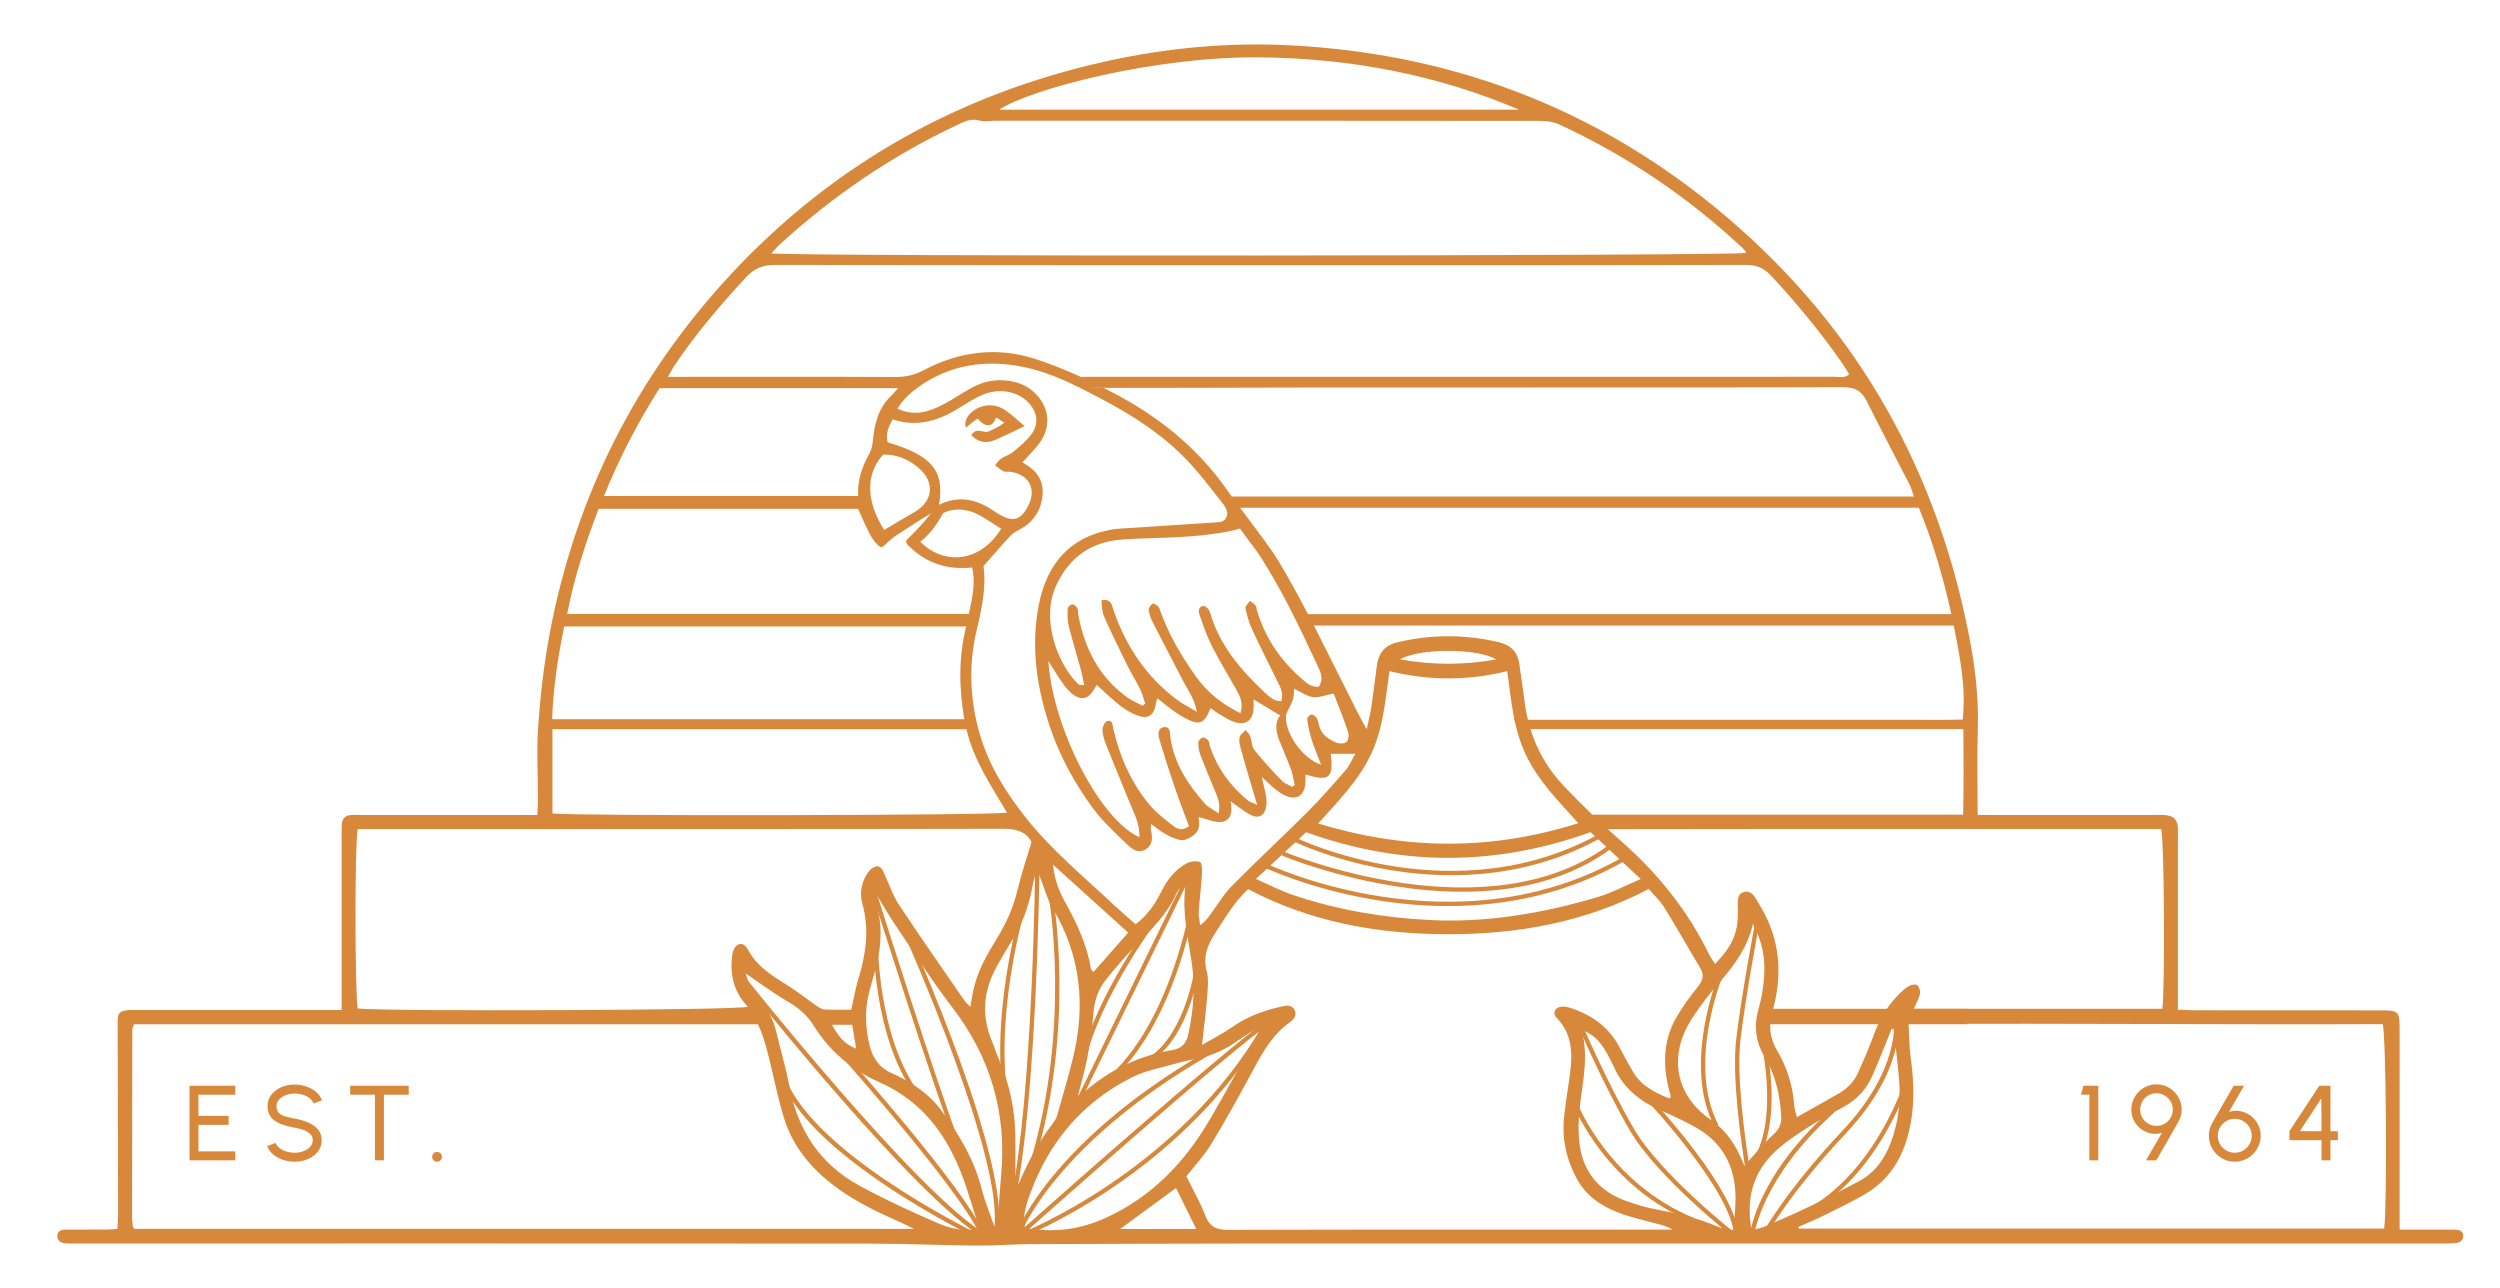 <?xml version="1.0" encoding="UTF-8" standalone="no"?>
<!-- Created with Inkscape (http://www.inkscape.org/) -->

<svg
   version="1.1"
   id="svg318"
   width="385.944"
   height="198.865"
   viewBox="0 0 385.944 198.865">
  <defs
     id="defs322">
    <clipPath
       clipPathUnits="userSpaceOnUse"
       id="clipPath336">
      <path
         d="M 0,740 H 1100 V 0 H 0 Z"
         id="path334" />
    </clipPath>
  </defs>
  <g
     id="g326"
     transform="matrix(1.333,0,0,-1.333,-535.84,658.239)">
    <g
       id="g330"
       transform="translate(-0.564,-0.881)">
      <g
         id="g332"
         clip-path="url(#clipPath336)">
        <g
           id="g438"
           transform="translate(424.493,360.304)">
          <path
             d="M 0,0 V 8.638 H 5.3 V 7.601 H 1.037 V 5.146 H 4.528 V 4.109 H 1.037 V 1.037 H 5.3 V 0 Z"
             style="fill:#d7883b;fill-opacity:1;fill-rule:nonzero;stroke:none"
             id="path440" />
        </g>
        <g
           id="g442"
           transform="translate(436.659,360.144)">
          <path
             d="M 0,0 C -0.465,0 -0.913,0.073 -1.345,0.219 -1.777,0.365 -2.154,0.574 -2.477,0.845 -2.8,1.116 -3.029,1.439 -3.165,1.813 l 0.969,0.365 C -2.114,1.947 -1.961,1.747 -1.736,1.576 -1.512,1.405 -1.248,1.272 -0.944,1.179 -0.64,1.084 -0.325,1.036 0,1.036 0.37,1.036 0.715,1.097 1.034,1.219 1.352,1.34 1.61,1.51 1.808,1.728 2.005,1.945 2.104,2.2 2.104,2.492 2.104,2.793 2.001,3.038 1.795,3.229 1.59,3.421 1.327,3.573 1.006,3.687 0.685,3.8 0.35,3.887 0,3.948 -0.596,4.047 -1.13,4.188 -1.601,4.371 -2.072,4.554 -2.444,4.81 -2.717,5.139 -2.991,5.468 -3.128,5.902 -3.128,6.44 c 0,0.502 0.145,0.941 0.435,1.315 0.29,0.374 0.673,0.664 1.151,0.87 C -1.065,8.83 -0.551,8.934 0,8.934 0.457,8.934 0.9,8.862 1.33,8.721 1.759,8.579 2.139,8.372 2.468,8.101 2.797,7.829 3.033,7.498 3.177,7.107 L 2.196,6.749 C 2.114,6.983 1.961,7.187 1.737,7.357 1.513,7.527 1.25,7.659 0.947,7.752 0.645,7.845 0.329,7.891 0,7.891 -0.366,7.895 -0.708,7.835 -1.024,7.712 -1.341,7.589 -1.598,7.418 -1.795,7.2 -1.993,6.981 -2.091,6.729 -2.091,6.44 -2.091,6.096 -2,5.831 -1.817,5.648 -1.634,5.465 -1.384,5.328 -1.067,5.238 -0.75,5.147 -0.395,5.067 0,4.997 0.56,4.902 1.078,4.754 1.555,4.55 2.032,4.347 2.416,4.076 2.706,3.738 2.996,3.401 3.141,2.986 3.141,2.492 3.141,1.99 2.996,1.553 2.706,1.179 2.416,0.804 2.032,0.514 1.555,0.309 1.078,0.103 0.56,0 0,0"
             style="fill:#d7883b;fill-opacity:1;fill-rule:nonzero;stroke:none"
             id="path444" />
        </g>
        <g
           id="g446"
           transform="translate(449.88,368.942)">
          <path
             d="m 0,0 v -1.037 h -2.875 v -7.601 h -1.037 v 7.601 H -6.78 V 0 Z"
             style="fill:#d7883b;fill-opacity:1;fill-rule:nonzero;stroke:none"
             id="path448" />
        </g>
        <g
           id="g450"
           transform="translate(453.156,360.144)">
          <path
             d="m 0,0 c -0.157,0 -0.289,0.056 -0.398,0.167 -0.109,0.11 -0.164,0.246 -0.164,0.407 0,0.152 0.055,0.283 0.164,0.395 C -0.289,1.08 -0.157,1.135 0,1.135 0.16,1.135 0.296,1.08 0.407,0.969 0.518,0.857 0.574,0.726 0.574,0.574 0.574,0.413 0.518,0.277 0.407,0.167 0.296,0.056 0.16,0 0,0"
             style="fill:#d7883b;fill-opacity:1;fill-rule:nonzero;stroke:none"
             id="path452" />
        </g>
        <g
           id="g454"
           transform="translate(644.518,360.304)">
          <path
             d="m 0,0 v 7.601 h -0.969 l 0.29,1.037 H 1.037 V 0 Z"
             style="fill:#d7883b;fill-opacity:1;fill-rule:nonzero;stroke:none"
             id="path456" />
        </g>
        <g
           id="g458"
           transform="translate(652.285,364.296)">
          <path
             d="M 0,0 C 0.365,0 0.691,0.087 0.978,0.262 1.264,0.437 1.487,0.668 1.65,0.956 1.812,1.244 1.894,1.553 1.894,1.882 1.894,2.239 1.808,2.561 1.635,2.847 1.462,3.133 1.231,3.359 0.943,3.525 0.655,3.692 0.345,3.775 0.012,3.775 -0.354,3.775 -0.68,3.687 -0.966,3.51 -1.252,3.333 -1.476,3.1 -1.639,2.81 -1.801,2.52 -1.882,2.21 -1.882,1.882 -1.882,1.536 -1.799,1.22 -1.632,0.935 -1.466,0.648 -1.239,0.421 -0.953,0.253 -0.668,0.084 -0.35,0 0,0 m -1.21,-3.992 1.845,3.183 c -0.432,-0.128 -0.857,-0.149 -1.274,-0.064 -0.418,0.084 -0.797,0.253 -1.138,0.506 -0.341,0.253 -0.616,0.572 -0.821,0.959 -0.206,0.387 -0.308,0.816 -0.308,1.29 0,0.402 0.076,0.781 0.228,1.135 0.153,0.353 0.362,0.664 0.629,0.931 0.268,0.268 0.577,0.477 0.929,0.629 0.351,0.152 0.728,0.229 1.132,0.229 0.535,0 1.021,-0.132 1.459,-0.395 C 1.909,4.147 2.261,3.795 2.526,3.353 2.791,2.91 2.924,2.42 2.924,1.882 2.924,1.589 2.888,1.331 2.816,1.107 2.744,0.883 2.636,0.64 2.492,0.376 l -2.505,-4.368 z"
             style="fill:#d7883b;fill-opacity:1;fill-rule:nonzero;stroke:none"
             id="path460" />
        </g>
        <g
           id="g462"
           transform="translate(661.348,361.18)">
          <path
             d="m 0,0 c 0.378,0 0.717,0.093 1.015,0.278 0.297,0.185 0.532,0.428 0.703,0.728 0.171,0.3 0.256,0.621 0.256,0.963 0,0.357 -0.087,0.684 -0.262,0.98 C 1.537,3.245 1.301,3.483 1.002,3.662 0.704,3.841 0.374,3.931 0.013,3.931 -0.366,3.931 -0.703,3.838 -1,3.652 -1.296,3.468 -1.529,3.227 -1.7,2.931 -1.87,2.635 -1.956,2.313 -1.956,1.969 c 0,-0.375 0.091,-0.71 0.271,-1.006 C -1.504,0.667 -1.264,0.433 -0.966,0.26 -0.668,0.087 -0.346,0 0,0 m 0,-1.036 c -0.547,0 -1.047,0.136 -1.499,0.407 -0.453,0.272 -0.814,0.635 -1.086,1.089 -0.271,0.454 -0.407,0.957 -0.407,1.509 0,0.308 0.036,0.577 0.107,0.807 0.072,0.231 0.181,0.48 0.324,0.747 l 2.444,4.239 H 1.086 L -0.66,4.732 C -0.307,4.844 0.045,4.883 0.395,4.85 0.744,4.816 1.076,4.722 1.391,4.565 1.706,4.409 1.984,4.204 2.228,3.949 2.47,3.693 2.661,3.398 2.801,3.063 2.94,2.729 3.011,2.363 3.011,1.969 3.011,1.553 2.932,1.164 2.773,0.803 2.614,0.44 2.398,0.122 2.125,-0.154 1.852,-0.43 1.532,-0.646 1.166,-0.802 0.8,-0.958 0.411,-1.036 0,-1.036"
             style="fill:#d7883b;fill-opacity:1;fill-rule:nonzero;stroke:none"
             id="path464" />
        </g>
        <g
           id="g466"
           transform="translate(668.905,363.685)">
          <path
             d="M 0,0 2.499,-0.012 2.48,3.801 Z m 2.499,-3.381 v 2.332 H -1.216 V 0 L 2.239,5.257 H 3.535 V -0.012 H 4.393 V -1.049 H 3.535 v -2.332 z"
             style="fill:#d7883b;fill-opacity:1;fill-rule:nonzero;stroke:none"
             id="path468" />
        </g>
        <g
           id="g470"
           transform="translate(520.955,351.394)">
          <path
             d="m 0,0 -0.181,0.467 c 0.182,0.07 18.313,7.25 28.087,24.204 l 0.434,-0.25 C 18.475,7.311 0.184,0.071 0,0"
             style="fill:#d7883b;fill-opacity:1;fill-rule:nonzero;stroke:none"
             id="path472" />
        </g>
        <g
           id="g474"
           transform="translate(520.845,351.985)">
          <path
             d="m 0,0 -0.468,0.178 c 0.042,0.109 4.386,11.097 23.549,21.655 l 0.242,-0.437 C 4.339,10.937 0.041,0.108 0,0"
             style="fill:#d7883b;fill-opacity:1;fill-rule:nonzero;stroke:none"
             id="path476" />
        </g>
        <g
           id="g478"
           transform="translate(520.777,351.512)">
          <path
             d="m 0,0 -0.333,0.373 c 0.243,0.216 24.295,21.623 28.957,24.709 l 0.275,-0.417 C 24.267,21.599 0.242,0.216 0,0"
             style="fill:#d7883b;fill-opacity:1;fill-rule:nonzero;stroke:none"
             id="path480" />
        </g>
        <g
           id="g482"
           transform="translate(515.298,351.473)">
          <path
             d="m 0,0 c -0.051,0.024 -5.128,2.498 -10.411,6.074 -7.125,4.822 -11.213,9.246 -12.15,13.149 l 0.487,0.117 C -19.905,10.301 0.017,0.547 0.218,0.449 Z"
             style="fill:#d7883b;fill-opacity:1;fill-rule:nonzero;stroke:none"
             id="path484" />
        </g>
        <g
           id="g486"
           transform="translate(516.06,351.623)">
          <path
             d="m 0,0 c -2.245,5.143 -15.785,20.386 -15.921,20.54 l 0.373,0.332 C -14.989,20.244 -1.819,5.415 0.458,0.199 Z"
             style="fill:#d7883b;fill-opacity:1;fill-rule:nonzero;stroke:none"
             id="path488" />
        </g>
        <g
           id="g490"
           transform="translate(516.456,351.334)">
          <path
             d="m 0,0 c -7.834,4.477 -27.491,29.221 -28.324,30.272 l 0.392,0.311 C -27.729,30.326 -7.502,4.862 0.248,0.434 Z"
             style="fill:#d7883b;fill-opacity:1;fill-rule:nonzero;stroke:none"
             id="path492" />
        </g>
        <g
           id="g494"
           transform="translate(508.443,368.015)">
          <path
             d="m 0,0 c -4.754,6.602 -4.732,17.484 -4.731,17.593 l 0.5,-0.004 C -4.232,17.482 -4.251,6.76 0.405,0.293 Z"
             style="fill:#d7883b;fill-opacity:1;fill-rule:nonzero;stroke:none"
             id="path496" />
        </g>
        <g
           id="g498"
           transform="translate(518.116,351.991)">
          <path
             d="M 0,0 -0.491,0.096 C 1.03,7.927 -10.763,34.303 -10.882,34.568 l 0.456,0.205 C -9.937,33.684 1.551,7.986 0,0"
             style="fill:#d7883b;fill-opacity:1;fill-rule:nonzero;stroke:none"
             id="path500" />
        </g>
        <g
           id="g502"
           transform="translate(513.285,361.936)">
          <path
             d="m 0,0 c -2.694,6.957 -9.542,28.701 -9.611,28.919 l 0.477,0.151 c 0.069,-0.219 6.912,-21.948 9.6,-28.89 z"
             style="fill:#d7883b;fill-opacity:1;fill-rule:nonzero;stroke:none"
             id="path504" />
        </g>
        <g
           id="g506"
           transform="translate(519.051,365.889)">
          <path
             d="M 0,0 C -2.226,10.497 1.789,23.934 1.83,24.068 L 2.308,23.923 C 2.268,23.79 -1.709,10.474 0.489,0.104 Z"
             style="fill:#d7883b;fill-opacity:1;fill-rule:nonzero;stroke:none"
             id="path508" />
        </g>
        <g
           id="g510"
           transform="translate(520.116,355.69)">
          <path
             d="M 0,0 -0.489,0.102 C 2.037,12.27 2.316,38.543 2.318,38.808 l 0.5,-0.005 C 2.816,38.539 2.537,12.216 0,0"
             style="fill:#d7883b;fill-opacity:1;fill-rule:nonzero;stroke:none"
             id="path512" />
        </g>
        <g
           id="g514"
           transform="translate(522.345,359.978)">
          <path
             d="m 0,0 -0.479,0.145 c 4.791,15.754 2.156,30.614 2.128,30.763 l 0.493,0.09 C 2.169,30.848 4.827,15.875 0,0"
             style="fill:#d7883b;fill-opacity:1;fill-rule:nonzero;stroke:none"
             id="path516" />
        </g>
        <g
           id="g518"
           transform="translate(528.206,371.746)">
          <path
             d="m 0,0 -0.487,0.113 c 1.772,7.592 8.34,16.412 8.405,16.5 l 0.401,-0.3 C 8.253,16.226 1.748,7.488 0,0"
             style="fill:#d7883b;fill-opacity:1;fill-rule:nonzero;stroke:none"
             id="path520" />
        </g>
        <g
           id="g522"
           transform="translate(527.452,366.651)">
          <path
             d="M 0,0 -0.449,0.219 12.31,26.361 12.759,26.142 Z"
             style="fill:#d7883b;fill-opacity:1;fill-rule:nonzero;stroke:none"
             id="path524" />
        </g>
        <g
           id="g526"
           transform="translate(529.862,368.462)">
          <path
             d="m 0,0 -0.29,0.407 c 8.427,6.001 10.869,21.124 10.892,21.277 l 0.494,-0.078 C 11.072,21.453 8.6,6.124 0,0"
             style="fill:#d7883b;fill-opacity:1;fill-rule:nonzero;stroke:none"
             id="path528" />
        </g>
        <g
           id="g530"
           transform="translate(535.179,371.447)">
          <path
             d="m 0,0 -0.21,0.454 c 4.46,2.067 5.788,9.823 5.801,9.901 L 6.085,10.274 C 6.03,9.944 4.701,2.179 0,0"
             style="fill:#d7883b;fill-opacity:1;fill-rule:nonzero;stroke:none"
             id="path532" />
        </g>
        <g
           id="g534"
           transform="translate(598.553,353.153)">
          <path
             d="m 0,0 c -9.983,4.104 -13.694,13.344 -13.73,13.437 l 0.464,0.181 C -13.229,13.527 -9.59,4.483 0.189,0.463 Z"
             style="fill:#d7883b;fill-opacity:1;fill-rule:nonzero;stroke:none"
             id="path536" />
        </g>
        <g
           id="g538"
           transform="translate(603.397,351.485)">
          <path
             d="m 0,0 c -0.215,5.216 -10.128,15.77 -10.228,15.875 l 0.364,0.344 C -9.45,15.78 0.276,5.423 0.5,0.021 Z"
             style="fill:#d7883b;fill-opacity:1;fill-rule:nonzero;stroke:none"
             id="path540" />
        </g>
        <g
           id="g542"
           transform="translate(603.752,351.053)">
          <path
             d="m 0,0 c -0.333,0.175 -9.257,7.272 -12.395,12.619 -3.083,5.256 -6.204,12.542 -6.235,12.615 l 0.459,0.196 c 0.031,-0.073 3.142,-7.33 6.208,-12.557 C -8.882,7.621 -0.169,0.684 0.237,0.439 Z"
             style="fill:#d7883b;fill-opacity:1;fill-rule:nonzero;stroke:none"
             id="path544" />
        </g>
        <g
           id="g546"
           transform="translate(601.131,364.156)">
          <path
             d="M 0,0 C -3.845,7.243 0.446,17.665 0.49,17.77 L 0.951,17.576 C 0.908,17.474 -3.292,7.267 0.441,0.234 Z"
             style="fill:#d7883b;fill-opacity:1;fill-rule:nonzero;stroke:none"
             id="path548" />
        </g>
        <g
           id="g550"
           transform="translate(605.659,359.565)">
          <path
             d="m 0,0 -0.406,0.291 c 3.568,4.978 1.158,14.592 1.134,14.688 l 0.484,0.125 C 1.315,14.7 3.703,5.165 0,0"
             style="fill:#d7883b;fill-opacity:1;fill-rule:nonzero;stroke:none"
             id="path552" />
        </g>
        <g
           id="g554"
           transform="translate(604.749,358.764)">
          <path
             d="m 0,0 c -0.003,0.068 -0.061,0.458 -0.129,0.909 -0.418,2.788 -1.528,10.197 -1,14.686 0.621,5.28 2.247,13.812 2.264,13.898 l 0.49,-0.094 C 1.609,29.313 -0.013,20.799 -0.633,15.536 -1.153,11.114 -0.01,3.488 0.366,0.982 0.459,0.366 0.496,0.112 0.5,0.02 Z"
             style="fill:#d7883b;fill-opacity:1;fill-rule:nonzero;stroke:none"
             id="path556" />
        </g>
        <g
           id="g558"
           transform="translate(605.704,351.669)">
          <path
             d="m 0,0 -0.496,0.059 c 0.032,0.276 0.892,6.868 9.422,14.473 L 9.258,14.159 C 0.885,6.692 0.008,0.066 0,0"
             style="fill:#d7883b;fill-opacity:1;fill-rule:nonzero;stroke:none"
             id="path560" />
        </g>
        <g
           id="g562"
           transform="translate(609.753,353.15)">
          <path
             d="M 0,0 -0.172,0.469 C 9.175,3.892 13.1,15.602 13.139,15.719 l 0.474,-0.155 C 13.574,15.444 9.577,3.507 0,0"
             style="fill:#d7883b;fill-opacity:1;fill-rule:nonzero;stroke:none"
             id="path564" />
        </g>
        <g
           id="g566"
           transform="translate(607.201,351.748)">
          <path
             d="m 0,0 -0.441,0.234 c 0.024,0.047 2.538,4.706 9.223,11.82 6.568,6.987 5.906,12.494 5.898,12.549 l 0.496,0.068 C 15.208,24.438 15.893,18.889 9.147,11.712 2.513,4.652 0.024,0.045 0,0"
             style="fill:#d7883b;fill-opacity:1;fill-rule:nonzero;stroke:none"
             id="path568" />
        </g>
        <g
           id="g570"
           transform="translate(570.65,393.325)">
          <path
             d="m 0,0 c -10.282,0 -18.239,3.886 -18.361,3.947 l 0.222,0.448 C -17.952,4.302 0.675,-4.784 17.687,5.116 L 17.938,4.683 C 11.864,1.149 5.588,0 0,0"
             style="fill:#d7883b;fill-opacity:1;fill-rule:nonzero;stroke:none"
             id="path572" />
        </g>
        <g
           id="g574"
           transform="translate(571.893,391.41)">
          <path
             d="m 0,0 c -10.877,0 -20.746,4.132 -20.9,4.197 l 0.197,0.46 C -20.468,4.555 3.111,-5.308 17.342,5.69 L 17.648,5.295 C 12.464,1.289 6.074,0 0,0"
             style="fill:#d7883b;fill-opacity:1;fill-rule:nonzero;stroke:none"
             id="path576" />
        </g>
        <g
           id="g578"
           transform="translate(570.251,389.753)">
          <path
             d="m 0,0 c -11.928,0 -21.254,4.447 -21.397,4.518 l 0.218,0.449 C -20.958,4.859 1.029,-5.615 20.603,5.883 l 0.253,-0.43 C 13.845,1.334 6.532,0 0,0"
             style="fill:#d7883b;fill-opacity:1;fill-rule:nonzero;stroke:none"
             id="path580" />
        </g>
        <g
           id="g610"
           transform="translate(678.66,352.4)">
          <path
             d="m 0,0 h -67.78 c -0.02,0.06 -0.05,0.12 -0.07,0.19 0.98,0.43 1.98,0.84 2.95,1.32 1.53,0.75 3.06,1.5 4.55,2.34 3.53,1.98 5.07,5.21 5.63,9.07 0.33,2.32 0.2,4.61 -0.12,6.92 -0.17,1.19 -0.16,2.4 -0.24,3.85 18.46,0.1 36.71,-0.09 54.91,-0.01 C 0.24,22.38 0.36,2.37 0,0 m -71.65,0.27 c -0.48,-0.2 -1,-0.3 -1.61,-0.48 -0.68,3.7 0.17,6.76 2.79,9.19 1.16,1.08 2.52,1.96 3.86,2.82 1.29,0.84 2.66,1.56 4.02,2.3 1.51,0.82 2.62,2.02 3.31,3.58 0.58,1.31 1.11,2.64 1.65,3.97 0.2,0.49 0.4,0.99 0.59,1.49 0.08,-0.02 0.15,-0.03 0.22,-0.05 0.23,-2.02 0.51,-4.04 0.66,-6.07 0.17,-2.38 -0.11,-4.74 -0.95,-6.99 -0.71,-1.91 -1.84,-3.54 -3.68,-4.53 -1.89,-1.01 -3.8,-2 -5.73,-2.93 -1.69,-0.82 -3.41,-1.56 -5.13,-2.3 m -2.45,7.01 c -0.19,0.44 -0.37,0.88 -0.57,1.31 -0.78,1.62 -1.84,2.99 -3.34,4.03 -3.89,2.68 -4.86,7 -2.5,11.13 0.54,0.95 1.2,1.84 1.86,2.72 0.59,0.8 1.24,1.55 1.89,2.3 1.59,1.85 3.01,3.79 3.66,6.51 1.12,-2.11 1.45,-4.08 1.29,-6.13 -0.1,-1.2 -0.27,-2.43 -0.61,-3.58 -0.6,-2.03 -0.41,-3.88 0.68,-5.71 1.25,-2.07 1.77,-4.37 1.91,-6.78 0.05,-0.89 -0.16,-1.51 -0.87,-2.15 -1.2,-1.09 -2.22,-2.37 -3.4,-3.65 m -1.26,-7.47 c -0.67,0.15 -1.28,0.19 -1.81,0.41 -2.29,0.99 -4.69,1.55 -7.13,2 -1.19,0.21 -2.36,0.58 -3.49,0.98 -3.08,1.09 -4.96,3.3 -5.38,6.52 -0.22,1.66 -0.12,3.41 0.1,5.08 0.35,2.68 0.9,5.33 0.13,8.2 1.37,-0.47 2.12,-1.35 2.73,-2.37 0.4,-0.66 0.75,-1.35 1.07,-2.05 1.08,-2.33 2.92,-3.81 5.21,-4.83 1.51,-0.67 3.03,-1.34 4.45,-2.18 3.26,-1.94 4.5,-4.97 4.35,-8.66 -0.04,-0.98 -0.14,-1.96 -0.23,-3.1 m -8.6,0.07 c -16.64,0 -33.27,0.02 -49.9,-0.03 -1.32,0 -2.13,0.3 -2.64,1.61 -0.62,1.58 -1.47,3.07 -2.22,4.59 1.01,1.28 2.04,2.38 2.81,3.63 1.53,2.49 2.95,5.06 4.35,7.62 1.32,2.43 2.5,4.94 4.85,6.62 0.44,0.32 0.84,0.8 0.51,1.42 -0.34,0.61 -0.94,0.51 -1.48,0.38 -2.06,-0.46 -4.01,-1.17 -5.76,-2.4 -1.02,-0.72 -2.15,-1.28 -3.47,-2.06 0.24,2.24 0.47,3.98 0.61,5.73 0.07,0.93 0.17,1.93 -0.06,2.81 -0.5,1.8 0.18,3.21 1.11,4.62 1.12,1.7 2.14,3.48 3.69,4.89 7.28,-3.85 15.13,-5.21 23.18,-5.22 8,0 15.81,1.36 23.21,5.24 0.56,-0.66 1.3,-1.34 1.81,-2.16 1.43,-2.29 2.74,-4.65 4.14,-6.97 0.51,-0.85 0.32,-1.47 -0.28,-2.22 -0.93,-1.16 -1.82,-2.37 -2.55,-3.66 -1.35,-2.42 -1.48,-5.05 -0.9,-7.72 0.09,-0.43 0.23,-0.85 0.34,-1.27 0.01,-0.04 -0.06,-0.09 -0.17,-0.27 -1.65,0.7 -3.27,1.45 -4.23,3.13 -0.5,0.86 -0.99,1.72 -1.44,2.61 -1.17,2.36 -3.1,3.82 -5.54,4.67 -0.36,0.13 -0.74,0.24 -1.12,0.24 -0.86,0.01 -1.3,-0.7 -0.72,-1.3 2.12,-2.22 1.79,-4.83 1.4,-7.48 -0.2,-1.37 -0.41,-2.73 -0.55,-4.1 -0.25,-2.49 0.28,-4.83 1.46,-7.03 1.08,-2.02 2.87,-3.21 4.91,-3.98 1.44,-0.55 2.96,-0.87 4.45,-1.28 0.57,-0.15 1.15,-0.27 1.72,-0.66 z m -62.43,0.07 c 2.18,1.6 4.29,3.15 6.47,4.75 0.74,-1.51 1.51,-3.06 2.34,-4.75 z m -11.03,0.12 c -0.29,1.47 0.17,2.74 0.61,3.97 2.19,6.01 6.07,10.6 11.8,13.48 1.54,0.78 3.33,1.09 5.02,1.58 0.9,0.26 1.82,0.43 2.73,0.63 1.64,0.36 3.13,1.04 4.49,2.03 0.74,0.54 1.54,0.99 2.31,1.48 l 0.25,-0.25 c -0.16,-0.3 -0.33,-0.6 -0.49,-0.9 -1.78,-3.18 -3.49,-6.39 -5.34,-9.52 -2.85,-4.86 -6.62,-8.81 -11.8,-11.23 -3.21,-1.5 -6.15,-1.84 -9.58,-1.27 m -0.85,4.96 c -0.08,0.02 -0.16,0.04 -0.25,0.06 0,1.77 0.01,3.53 0,5.29 -0.01,3.19 -0.62,6.25 -1.89,9.18 -0.31,0.71 -0.53,1.45 -0.83,2.16 -1.33,3.16 -0.93,6.16 0.79,9.04 0.45,0.76 0.87,1.54 1.35,2.28 1.29,2.03 2.14,4.23 2.56,6.6 0.1,0.58 0.29,1.15 0.52,2.05 0.24,-0.67 0.35,-1.02 0.49,-1.36 0.42,-1.08 0.72,-2.23 1.31,-3.21 3.29,-5.47 3.86,-11.3 2.36,-17.4 -0.55,-2.25 -1.22,-4.47 -1.85,-6.7 -0.07,-0.25 -0.23,-0.5 -0.39,-0.72 -1.6,-2.07 -2.84,-4.34 -3.87,-6.73 -0.08,-0.19 -0.2,-0.36 -0.3,-0.54 m -1.9,1.15 c -0.18,-1.96 -0.28,-3.93 -0.43,-5.89 -0.11,-0.03 -0.22,-0.05 -0.34,-0.08 -0.5,1.44 -1.09,2.86 -1.47,4.34 -0.9,3.49 -2.7,6.52 -4.84,9.33 -1.42,1.86 -3.43,3.15 -5.55,4.1 -1.55,0.69 -2.27,1.82 -2.63,3.33 -0.48,2.01 -0.54,4.03 -0.03,6.06 0.19,0.74 0.4,1.48 0.62,2.22 0.72,2.48 0.98,4.97 0.35,7.51 -0.12,0.48 -0.16,0.97 -0.07,1.52 0.7,-1.14 1.35,-2.31 2.1,-3.41 2.16,-3.2 4.24,-6.46 6.58,-9.52 4.45,-5.79 6.38,-12.25 5.71,-19.51 m -7.36,-5.54 c -3.08,1.33 -6.14,2.74 -9.09,4.35 -4.6,2.52 -7.17,6.53 -8.11,11.67 -0.38,2.06 -1.01,4.07 -1.48,6.11 -0.34,1.49 -1.08,2.76 -2.03,3.93 -0.62,0.75 -1.21,1.52 -1.5,2.84 0.73,-0.51 1.2,-0.85 1.68,-1.17 1.01,-0.68 2,-1.39 3.04,-1.99 1.27,-0.73 2.36,-1.62 3.14,-2.87 1.86,-3.01 4.47,-5.17 7.67,-6.59 5.49,-2.44 8.34,-6.98 10.1,-12.42 0.48,-1.46 0.92,-2.93 1.41,-4.5 -1.79,-0.38 -3.39,0.01 -4.83,0.64 m -92.98,-0.67 c -0.04,0.03 -0.08,0.06 -0.12,0.09 -0.03,0.04 -0.08,0.09 -0.09,0.14 -0.04,0.38 -0.1,0.77 -0.1,1.15 0,7.23 0.01,14.47 0.03,21.7 0,0.16 0.09,0.31 0.19,0.61 h 72.27 c 0.81,-1.73 1.21,-3.61 1.65,-5.48 0.42,-1.76 0.8,-3.55 1.33,-5.28 1.01,-3.35 3.14,-5.91 5.9,-7.99 2.27,-1.71 4.79,-2.93 7.37,-4.07 0.49,-0.22 0.97,-0.46 1.81,-0.87 z m 83.55,20.86 c -1.24,0.5 -1.92,1.18 -2.8,2.77 h 2.34 c 0.15,-0.9 0.3,-1.8 0.46,-2.77 m -57.73,25.44 h 1.9 c 24.3,0 48.61,-0.02 72.92,0.03 1.57,0.01 2.65,-0.42 3.22,-1.54 -0.58,-1.93 -1.17,-3.64 -1.58,-5.39 -0.49,-2.08 -1.32,-3.97 -2.43,-5.77 -1.1,-1.79 -2.16,-3.61 -2.65,-5.68 -0.17,-0.67 -0.27,-1.36 -0.43,-2.24 -0.35,0.36 -0.55,0.53 -0.7,0.75 -2.53,3.68 -5.1,7.34 -7.56,11.07 -0.7,1.04 -1.1,2.28 -1.63,3.44 -0.23,0.51 -0.45,1.17 -1.11,0.98 -0.43,-0.12 -0.86,-0.62 -1.09,-1.05 -0.54,-1 -0.73,-2.11 -0.42,-3.22 0.85,-2.99 0.42,-5.89 -0.47,-8.79 -0.33,-1.1 -0.52,-2.24 -0.81,-3.51 -1.04,0 -2.08,-0.04 -3.12,0.03 -0.34,0.02 -0.68,0.27 -0.98,0.48 -1,0.69 -1.94,1.45 -2.96,2.1 -1.86,1.19 -3.8,2.26 -4.89,4.33 -0.23,0.45 -0.67,0.88 -1.2,0.57 -0.31,-0.17 -0.56,-0.66 -0.61,-1.04 -0.34,-2.29 0.1,-4.39 1.79,-6.13 -1.2,-0.42 -42.36,-0.56 -45.18,-0.2 -0.33,1.28 -0.37,18.98 -0.01,20.78 m 23.91,23.46 h 46.56 c -0.9,-3.6 -0.83,-7.1 -0.22,-10.74 h -47.73 c 0.12,3.59 0.66,7.15 1.39,10.74 m 3.99,13.63 h 30.05 c 0.44,-0.97 0.84,-1.94 1.32,-2.86 0.31,-0.57 0.569,-0.981 1.058,-1.421 0.521,-0.467 0.561,0.135 1.976,1.159 0,0 0.436,0.272 2.086,1.352 1.65,1.08 2.76,1.64 2.76,1.64 l 0.225,-0.616 c 1.45,0.96 3.205,0.796 4.675,-0.024 0.81,-0.46 1.58,-0.99 2.47,-1.54 -2.38,-3.88 -6.64,-4.36 -9.48,-1.39 -0.46,-0.31 -0.86,-0.55 -0.97,-0.57 -0.06,-0.01 -0.13,-0.03 -0.22,-0.05 1.94,-1.93 4.31,-2.78 7.31,-2.48 0.44,-1.85 -0.02,-3.57 -0.38,-5.38 h -46.52 c 0.8,4.22 2.11,8.17 3.64,12.18 m 7.06,13.97 h 27.62 c -0.38,-0.43 -0.57,-0.67 -0.79,-0.88 -1.46,-1.38 -1.93,-3.16 -2.11,-5.07 -0.05,-0.53 -0.14,-1.1 -0.39,-1.56 -0.84,-1.52 -1.44,-3.1 -1.33,-4.98 h -29.44 c 1.81,4.48 3.97,8.6 6.44,12.49 m 74.88,-51.43 c 11.05,-3.96 21.92,-3.95 32.94,0.01 1.8,-1.68 3.67,-3.43 5.81,-5.43 -1.88,-0.8 -3.39,-1.62 -4.99,-2.09 -6.33,-1.87 -12.79,-2.99 -19.4,-2.66 -5.4,0.27 -10.72,1.16 -15.87,2.9 -1.35,0.45 -2.62,1.12 -4.31,1.86 2.16,2.01 4.03,3.75 5.82,5.41 m 10.88,20.02 c 2.26,1.32 8.96,1.32 11.14,-0.01 -3.77,-0.66 -7.36,-0.67 -11.14,0.01 m 12.41,-1.36 c 0.46,-3.37 0.71,-6.66 2.17,-9.72 1.44,-3 3.71,-5.3 6.07,-7.89 -10.1,-3.19 -19.96,-3.13 -30.14,-0.04 2.35,2.63 4.66,4.95 6.1,7.97 1.46,3.05 1.67,6.34 2.16,9.68 4.62,-1.13 9.08,-1.12 13.64,0 m -21.82,-1.8 c -0.82,-0.09 -1.36,0.37 -1.9,0.84 -2.53,2.18 -4.34,4.83 -5.28,8.05 -0.05,0.15 -0.02,0.36 -0.12,0.47 -0.19,0.23 -0.44,0.4 -0.67,0.59 -0.19,-0.29 -0.58,-0.63 -0.53,-0.87 0.18,-0.86 0.43,-1.72 0.8,-2.51 0.9,-1.96 1.89,-3.87 2.83,-5.81 0.35,-0.73 0.84,-1.44 0.52,-2.44 -0.83,-0.03 -1.39,0.51 -1.92,1.01 -2.81,2.64 -5.27,5.51 -6.35,9.33 -0.08,0.28 -0.48,0.69 -0.72,0.68 -0.61,-0.02 -0.63,-0.6 -0.48,-1.01 0.44,-1.24 0.86,-2.5 1.46,-3.68 0.87,-1.72 1.9,-3.36 2.83,-5.05 0.39,-0.72 0.82,-1.45 0.45,-2.67 -2.15,1.05 -3.84,2.41 -5.14,4.23 -1.66,2.34 -3.14,4.8 -4.11,7.53 -0.07,0.21 -0.13,0.45 -0.27,0.59 -0.18,0.17 -0.56,0.41 -0.65,0.34 -0.22,-0.17 -0.49,-0.51 -0.46,-0.74 0.06,-0.49 0.25,-0.97 0.47,-1.41 1.18,-2.31 2.38,-4.6 3.57,-6.9 0.52,-1.01 1.25,-1.92 1.55,-3.48 -0.95,0.57 -1.66,0.91 -2.29,1.38 -3.6,2.7 -5.99,6.28 -7.41,10.52 -0.2,0.6 -0.28,1.21 -1.37,1.01 0.09,-0.63 0.06,-1.3 0.31,-1.85 0.84,-1.91 1.77,-3.79 2.69,-5.67 0.47,-0.94 1.03,-1.83 1.49,-2.77 0.26,-0.52 0.4,-1.1 0.59,-1.66 -0.09,-0.09 -0.17,-0.18 -0.26,-0.27 -0.54,0.28 -1.13,0.51 -1.63,0.85 -3.43,2.38 -5.15,5.79 -5.88,9.8 -0.04,0.21 0.03,0.48 -0.08,0.65 -0.12,0.2 -0.38,0.46 -0.57,0.45 -0.2,0 -0.54,-0.29 -0.55,-0.47 -0.03,-0.65 -0.05,-1.33 0.1,-1.96 0.41,-1.66 0.92,-3.3 1.37,-4.95 0.17,-0.62 0.28,-1.25 0.44,-1.97 -0.36,0.03 -0.57,-0.01 -0.65,0.07 -2.32,2.21 -4.51,7.47 -2.54,11.59 1.57,3.28 4.11,4.96 7.65,5.21 2.2,0.15 4.41,0.15 6.61,0.28 1.49,0.08 2.98,0.22 4.45,0.45 0.78,0.12 1.51,0.21 2.52,0.54 0.72,-1.09 1.62,-2.09 2.44,-3.38 2.5,-3.91 4.48,-8.08 6.43,-12.27 0.37,-0.81 0.92,-1.67 0.26,-2.67 m -9.1,-6.94 c 0.32,-1.23 0.69,-2.44 1.04,-3.65 0.27,-0.94 0.56,-1.87 0.92,-3.1 -0.57,0.27 -0.88,0.35 -1.11,0.53 -2.03,1.7 -3.55,3.76 -4.37,6.3 -0.07,0.21 -0.05,0.49 -0.18,0.63 -0.16,0.17 -0.46,0.36 -0.66,0.33 -0.2,-0.04 -0.5,-0.35 -0.5,-0.54 0,-0.48 0.07,-1 0.24,-1.45 0.5,-1.34 1.07,-2.66 1.61,-3.99 0.32,-0.8 0.77,-1.58 0.5,-2.79 -0.61,0.43 -1.21,0.7 -1.61,1.15 -1.95,2.22 -3.55,4.64 -3.97,7.67 -0.07,0.52 0,1.3 -0.8,1.15 -0.69,-0.13 -0.64,-0.87 -0.48,-1.39 0.55,-1.85 1.14,-3.68 1.76,-5.5 0.53,-1.55 1.12,-3.08 1.68,-4.58 -0.82,-0.59 -1.42,-0.28 -1.86,0.07 -0.99,0.77 -2.02,1.56 -2.8,2.52 -2.09,2.56 -3.4,5.54 -4.12,8.76 -0.1,0.43 -0.09,1.02 -0.7,0.83 -0.28,-0.08 -0.56,-0.67 -0.55,-1.02 0.02,-0.59 0.22,-1.19 0.44,-1.75 0.87,-2.21 1.8,-4.39 2.68,-6.59 0.52,-1.3 1.25,-2.55 1.15,-4.08 -4.5,1.97 -10.03,12.58 -10.53,20.4 0.7,-1.1 1.17,-1.9 1.71,-2.65 0.32,-0.44 0.69,-0.88 1.12,-1.21 0.98,-0.74 1.79,-0.54 2.43,0.53 0.1,0.18 0.21,0.35 0.34,0.56 0.92,-0.82 1.75,-1.64 2.65,-2.35 0.6,-0.47 1.28,-0.89 1.99,-1.16 1.34,-0.51 2.01,-0.03 2.23,1.44 0.02,0.14 0.08,0.28 0.15,0.53 0.63,-0.5 1.16,-0.96 1.74,-1.37 0.49,-0.35 1,-0.69 1.54,-0.97 1.61,-0.84 2.16,-0.62 2.88,1.19 0.41,-0.28 0.79,-0.57 1.21,-0.81 0.52,-0.3 1.04,-0.65 1.61,-0.81 1.28,-0.38 2.03,0.18 2.16,1.49 0.03,0.33 0,0.66 0,1.14 1.05,-0.63 2,-1.2 3.07,-1.85 -0.65,-0.89 -0.48,-1.9 -0.09,-2.89 0.44,-1.13 0.94,-2.23 1.36,-3.37 0.21,-0.58 0.29,-1.21 0.43,-1.81 -0.1,-0.07 -0.21,-0.13 -0.32,-0.2 -0.4,0.24 -0.88,0.4 -1.19,0.72 -1.1,1.16 -2.2,2.33 -3.19,3.58 -0.31,0.38 -0.26,1.03 -0.45,1.54 -0.1,0.27 -0.35,0.49 -0.53,0.74 -0.24,-0.26 -0.59,-0.48 -0.68,-0.78 -0.11,-0.34 -0.05,-0.78 0.05,-1.14 m 8.28,0.76 c 0.31,-0.97 0.72,-1.9 1.08,-2.86 -2.31,0.76 -4.29,3.9 -4.05,5.76 0.01,0.11 0.05,0.21 0.1,0.3 0.78,1.54 0.78,1.54 0.82,2.74 0.74,-0.34 1.43,-0.85 2.18,-0.97 0.68,-0.1 1.43,0.23 2.41,0.42 0.53,-1.4 1.15,-2.91 1.67,-4.46 0.12,-0.35 0.04,-0.98 -0.2,-1.17 -0.27,-0.21 -0.88,-0.2 -1.23,-0.04 -0.85,0.39 -1.66,0.9 -1.92,1.92 -0.08,0.32 -0.14,0.66 -0.31,0.93 -0.12,0.19 -0.43,0.41 -0.62,0.37 -0.19,-0.03 -0.49,-0.38 -0.46,-0.54 0.12,-0.81 0.28,-1.62 0.53,-2.4 m -45.99,26.41 c -1.18,-0.68 -2.35,-1.38 -3.53,-2.08 -2.03,3.18 -2.24,6.38 -0.12,8.73 1.6,0.03 2.99,-0.56 4.19,-1.62 1.83,-1.62 1.59,-3.8 -0.54,-5.03 m -3.13,8.07 c -0.24,0.93 0.07,1.76 0.59,2.66 2.97,-1.01 5.54,-0.07 8,1.51 0.75,0.47 1.51,0.93 2.31,1.29 1.92,0.86 4.11,0.49 5.38,-0.83 1.03,-1.07 1.28,-2.41 0.43,-3.62 -0.59,-0.84 -1.44,-1.5 -2.23,-2.17 -0.37,-0.31 -0.89,-0.43 -1.3,-0.71 -0.29,-0.2 -0.5,-0.51 -0.74,-0.78 0.32,-0.24 0.62,-0.53 0.98,-0.71 0.22,-0.11 0.54,-0.02 0.81,-0.06 2.19,-0.31 3.07,-2.06 2.01,-4.02 -0.83,-1.56 -1.69,-1.82 -3.21,-0.97 -0.29,0.16 -0.57,0.34 -0.84,0.53 -1.91,1.27 -3.91,1.77 -6.24,0.64 0.68,3.94 -0.82,5.71 -5.95,7.24 m 13.82,-42.89 c -1.29,-0.33 -50.51,-0.42 -52.64,-0.09 v 9.75 h 47.95 c 0.83,-3.6 2.87,-6.56 4.69,-9.66 m 6.91,-10.69 c -0.75,1.35 -1.4,2.74 -1.57,4.66 3.02,-2.73 5.83,-5.27 8.7,-7.87 -1.38,-1.56 -2.68,-3.04 -4.01,-4.55 -0.12,0.14 -0.29,0.25 -0.31,0.38 -0.43,2.65 -1.53,5.05 -2.81,7.38 m 3.09,-12.7 c 0.1,1.49 0.52,2.84 1.42,3.99 1.05,1.34 2.19,2.62 3.37,3.86 1.84,1.91 3.77,3.73 4.86,6.23 0.13,0.29 0.37,0.55 0.57,0.81 0.05,0.06 0.18,0.06 0.27,0.09 0.06,-0.08 0.17,-0.17 0.16,-0.25 -0.37,-2.96 0.32,-5.82 0.75,-8.71 0.41,-2.76 0.2,-5.5 -0.38,-8.22 -0.23,-1.08 -0.69,-1.71 -1.91,-1.92 -3.83,-0.64 -7.23,-2.28 -10.17,-4.86 -0.15,-0.13 -0.35,-0.2 -0.71,-0.4 0.39,1.56 0.8,2.92 1.06,4.31 0.32,1.67 0.59,3.37 0.71,5.07 m 12.36,17.67 c -0.43,0.16 -1.09,0.09 -1.52,-0.14 -1.35,-0.72 -2.27,-1.9 -2.95,-3.26 -0.72,-1.44 -1.59,-2.76 -2.99,-3.81 -0.8,0.71 -1.6,1.38 -2.36,2.09 -3.49,3.29 -7.23,6.35 -10.24,10.11 -2.36,2.95 -4.37,6.13 -5.44,9.79 -1.16,3.99 -1.33,8.03 -0.36,12.11 0.6,2.52 1.13,5.07 0.78,7.38 1.17,1.33 2.17,2.49 3.21,3.6 0.29,0.3 0.71,0.48 1.08,0.69 1.32,0.74 2.17,1.82 2.47,3.33 0.33,1.71 -0.17,3.05 -1.64,4.01 -0.22,0.14 -0.45,0.29 -0.6,0.39 0.61,0.68 1.23,1.3 1.77,1.97 2.52,3.13 0.31,6.54 -2.53,7.3 -1.8,0.47 -3.51,0.25 -5.13,-0.64 -1.11,-0.61 -2.16,-1.34 -3.29,-1.93 -1.63,-0.85 -3.32,-1.41 -5.3,-0.49 0.65,1.09 1.52,1.86 2.44,2.52 3.69,2.62 7.83,3.2 12.16,2.31 3.27,-0.66 6.23,-2.22 9.16,-3.77 3.58,-1.89 6.97,-4.09 9.78,-7.03 1.48,-1.55 2.77,-3.28 4.11,-4.97 0.24,-0.3 0.45,-0.64 0.53,-1.03 0.11,-0.58 -0.32,-1.12 -0.91,-1.17 -2.09,-0.14 -7.62,-0.51 -10.04,-0.66 -0.82,-0.05 -1.66,-0.07 -2.47,-0.21 -4.88,-0.86 -7.47,-4.05 -8.38,-8.67 -0.98,-4.94 -0.24,-9.79 1.39,-14.5 1.13,-3.26 2.8,-6.26 4.82,-9.03 1.13,-1.54 2.57,-2.86 3.95,-4.2 0.57,-0.54 1.31,-1.18 2.21,-0.62 0.84,0.53 0.8,1.37 0.61,2.23 -0.04,0.2 0,0.42 0,0.72 0.57,-0.41 1.04,-0.82 1.56,-1.11 0.57,-0.32 1.18,-0.64 1.82,-0.76 0.23,-0.05 0.49,-0.01 0.71,0.08 1.79,0.74 1.5,1.71 1.43,2.58 0.91,-0.21 1.8,-0.66 2.63,-0.57 1.1,0.13 1.34,1.14 1.07,2.39 0.85,-0.6 1.45,-1.07 2.09,-1.45 0.54,-0.32 1.24,-0.53 1.68,0 0.31,0.37 0.43,1 0.4,1.5 -0.06,0.82 -0.31,1.61 -0.56,2.77 0.62,-0.57 1.02,-0.96 1.44,-1.31 0.34,-0.28 0.7,-0.55 1.09,-0.75 1.41,-0.74 2.4,-0.2 2.52,1.35 0.03,0.32 0.01,0.65 0.01,0.99 2.33,-0.66 3.4,-0.8 2.91,2.4 h 2.87 c -0.38,-0.65 -0.67,-1.37 -1.15,-1.92 -1.45,-1.67 -2.91,-3.33 -4.46,-4.88 -2.85,-2.85 -5.81,-5.59 -8.64,-8.45 -0.97,-0.97 -1.68,-2.19 -2.5,-3.3 -0.32,-0.43 -0.61,-0.88 -1.22,-1.29 -0.06,0.51 -0.2,1.03 -0.17,1.54 0.1,1.48 0.29,2.96 0.38,4.45 0.03,0.45 -0.01,1.24 -0.23,1.32 m -60.87,57.49 c 2.44,3.64 5.27,6.95 8.23,10.17 0.97,1.06 1.98,1.49 3.43,1.49 22.66,-0.04 45.32,-0.03 67.98,-0.03 14.81,0 29.62,-0.01 44.44,0.03 1.2,0 2.06,-0.32 2.89,-1.21 3.02,-3.24 5.83,-6.64 8.35,-10.28 0.25,-0.36 0.47,-0.75 0.73,-1.18 -0.55,-0.48 -1.17,-0.28 -1.73,-0.28 -8.07,-0.01 -16.14,-0.01 -24.21,-0.01 h -62.63 c -0.13,0 -0.25,-0.01 -0.39,-0.02 0.87,-0.4 1.74,-0.82 2.6,-1.25 0.05,-0.01 0.09,-0.01 0.14,-0.01 3.15,-0.02 20.52,0.04 23.67,0.04 20.61,0.01 41.23,-0.01 61.84,0.04 1.34,0 2.13,-0.39 2.72,-1.57 1.63,-3.26 3.33,-6.48 4.99,-9.72 0.19,-0.38 0.3,-0.81 0.5,-1.37 h -79 c 0.32,-0.43 0.64,-0.87 0.96,-1.3 h 78.61 c 1.64,-3.95 2.8,-8.01 3.77,-12.32 h -74.52 c 0.13,-0.23 0.25,-0.47 0.37,-0.7 0.11,-0.21 0.21,-0.41 0.32,-0.62 0.35,0.01 0.69,0 1.04,0 h 73.07 c 0.67,-3.57 1.45,-7.04 1.03,-10.89 -2.12,-0.07 -4.25,-0.02 -6.38,-0.03 -2.16,-0.01 -4.31,0 -6.47,0 h -37.5 c 0.08,-0.37 0.18,-0.72 0.29,-1.07 h 50.14 c 0.02,-3.34 0.05,-6.55 -0.03,-9.92 h -42.93 c 0.59,-0.57 1.19,-1.13 1.79,-1.68 h 0.03 c 7.68,0.03 28.4,0.02 36.09,0.02 h 27.96 c 0.36,-1.29 0.45,-18.6 0.13,-20.82 h -28.78 c 0.27,0.64 0.58,1.16 0.71,1.72 0.07,0.31 -0.07,0.77 -0.29,1 -0.14,0.15 -0.64,0.09 -0.89,-0.04 -0.43,-0.23 -0.82,-0.56 -1.17,-0.91 -1.32,-1.3 -2.26,-2.83 -2.91,-4.57 -0.57,-1.55 -1.22,-3.08 -1.9,-4.59 -0.48,-1.09 -1.31,-1.9 -2.35,-2.48 -1.53,-0.86 -3.05,-1.73 -4.74,-2.68 -0.13,0.55 -0.27,0.89 -0.3,1.24 -0.16,2.3 -0.8,4.47 -1.97,6.44 -0.88,1.48 -1.04,2.95 -0.56,4.59 1.09,3.8 0.96,7.54 -0.83,11.13 -0.35,0.69 -0.76,1.35 -1.16,2.01 -0.31,0.5 -0.75,0.85 -1.37,0.65 -0.67,-0.21 -0.64,-0.82 -0.67,-1.37 -0.01,-0.11 0.01,-0.22 0.01,-0.33 0.12,-2.84 -0.46,-4.34 -2.62,-6.62 -0.23,0.37 -0.49,0.69 -0.67,1.06 -2.43,4.99 -5.8,9.24 -9.94,12.92 -0.61,0.54 -1.21,1.08 -1.81,1.63 -1.19,0 -2.09,0.27 -2.61,1.68 h 0.82 c -1.14,1.08 -2.25,2.2 -3.33,3.34 -1.82,1.92 -3.09,4.13 -3.85,6.58 -0.37,-0.01 -0.74,-0.01 -1.11,0.03 -0.54,0.05 -0.71,0.39 -0.59,1.04 h 1.41 c -0.2,0.79 -0.34,1.6 -0.43,2.43 -0.15,1.31 -0.39,2.62 -0.55,3.94 -0.18,1.43 -0.94,2.27 -2.36,2.61 -3.93,0.93 -7.86,0.93 -11.8,-0.01 -1.52,-0.36 -2.19,-1.33 -2.37,-2.79 -0.21,-1.64 -0.42,-3.29 -0.66,-4.93 -0.1,-0.64 -0.27,-1.28 -0.51,-2.35 -0.48,0.89 -0.79,1.43 -1.07,1.99 -1.69,3.34 -3.34,6.7 -5.04,10.03 h -0.29 c -0.78,0 -1.21,0.33 -1.2,1.32 h 0.8 c -1.08,2.07 -2.19,4.12 -3.39,6.11 -0.97,1.6 -2.15,3.07 -3.25,4.58 -0.4,0.55 -0.81,1.09 -1.22,1.63 h -0.16 c -0.78,0 -1.18,0.39 -1.26,1.3 h 0.46 c -0.19,0.27 -0.38,0.53 -0.57,0.8 -3.49,4.96 -8.09,8.61 -13.42,11.34 -0.29,0.15 -0.58,0.3 -0.87,0.45 -0.99,0.01 -1.99,0.15 -2.97,0.3 -0.21,0.03 -0.37,0.38 -0.76,0.81 0.48,0.05 0.83,0.11 1.13,0.14 -1.79,0.82 -3.61,1.56 -5.48,2.15 -4.32,1.35 -8.64,0.8 -12.67,-1.33 -1.06,-0.56 -2.1,-0.82 -3.29,-0.82 -8.13,0.04 -16.25,0.02 -24.38,0.02 h -2.01 c 0.33,0.58 0.51,0.96 0.74,1.3 m 12.26,14.08 c 6.16,5.63 12.99,10.27 20.55,13.82 0.79,0.37 1.55,0.77 2.52,0.48 0.55,-0.17 1.2,-0.02 1.81,-0.02 21.06,0 42.12,0.01 63.17,-0.02 0.75,0 1.56,-0.12 2.23,-0.44 7.78,-3.61 14.8,-8.35 21.08,-14.2 0.16,-0.15 0.3,-0.32 0.44,-0.49 0.03,-0.03 0.02,-0.1 0.03,-0.16 -1.12,-0.35 -110.87,-0.43 -112.86,-0.05 0.38,0.41 0.68,0.77 1.03,1.08 m 55.4,21.62 c 10.43,-0.09 20.49,-1.94 30.17,-6.06 h -60.22 c 3.65,2.41 17.99,6.16 30.05,6.06 M 8.08,-0.12 H 1.79 v 23.01 c 0,2.34 -0.04,2.38 -2.43,2.38 -7.07,0 -14.15,0 -21.22,0.01 -0.64,0 -1.28,0.05 -2.03,0.08 v 19.88 c 0,0.39 0.02,0.78 0,1.16 -0.08,0.98 -0.46,1.38 -1.43,1.48 -0.43,0.05 -0.88,0.02 -1.32,0.02 h -20.44 c 0,3.49 -0.08,6.74 0.02,9.99 0.12,3.84 -0.37,7.62 -1.13,11.35 -3.98,19.8 -13.67,36.26 -29.32,49.05 -14.32,11.71 -30.86,17.83 -49.3,18.75 -7.14,0.36 -14.23,-0.31 -21.22,-1.86 -17,-3.77 -31.55,-11.9 -43.41,-24.63 -11.03,-11.86 -18.06,-25.82 -21.04,-41.76 -0.64,-3.46 -1.05,-6.98 -1.3,-10.49 -0.21,-2.86 -0.03,-5.75 -0.03,-8.62 0,-0.54 -0.05,-1.08 -0.08,-1.78 h -20.61 c -0.33,0 -0.67,0.02 -1,-0.01 -0.64,-0.05 -1,-0.42 -1.03,-1.07 -0.02,-0.44 -0.02,-0.88 -0.02,-1.32 V 25.31 h -23.39 c -0.44,0 -0.88,0.02 -1.32,-0.01 -1.02,-0.09 -1.23,-0.34 -1.23,-1.35 0.02,-7.4 0.04,-14.81 0.05,-22.21 0,-0.59 -0.05,-1.18 -0.08,-1.78 -0.51,-0.03 -0.84,-0.07 -1.16,-0.07 -1.61,-0.01 -3.21,-0.01 -4.81,-0.01 -0.48,0 -0.93,-0.11 -0.98,-0.66 -0.06,-0.62 0.39,-0.88 0.93,-0.93 0.44,-0.04 0.88,-0.02 1.32,-0.02 30.46,0 60.91,0.01 91.36,-0.01 4.3,0 8.59,-0.19 12.89,-0.23 2.09,-0.02 4.18,0.16 6.27,0.17 8.89,0.04 17.79,0.05 26.69,0.07 2.65,0.01 5.3,0 7.96,0 H 6.46 c 0.56,0 1.11,-0.01 1.66,0.03 0.53,0.03 1.04,0.23 1.04,0.84 -0.01,0.65 -0.55,0.73 -1.08,0.74"
             style="fill:#d7883b;fill-opacity:1;fill-rule:nonzero;stroke:none"
             id="path612" />
        </g>
        <g
           id="g614"
           transform="translate(515.775,446.195)">
          <path
             d="m 0,0 c 1.016,-1.191 1.802,-0.843 2.104,0.091 0.118,0.1 0.765,-0.496 0.993,-0.526 -0.598,-0.518 -1.216,-0.739 -1.8,-1.029 -0.623,-0.309 -1.415,0.588 -2.043,-0.45 0.838,-0.838 1.702,-0.994 2.739,-0.558 1.006,0.423 3.426,1.599 3.439,1.616 C 4.589,-0.164 3.881,0.53 3.066,1.063 1.674,1.975 -0.256,1.564 -1.18,0.203 -1.341,-0.034 -1.599,-0.711 -1.323,-1.007 -0.912,-0.655 -0.383,-0.208 0,0"
             style="fill:#d7883b;fill-opacity:1;fill-rule:nonzero;stroke:none"
             id="path616" />
        </g>
        <g
           id="g618"
           transform="translate(511.604,435.736)">
          <path
             d="m 0,0 c -0.114,0.052 -0.213,0.132 -0.31,0.212 -0.012,0.009 -0.024,0.015 -0.036,0.023 -0.007,0.001 -0.013,0.003 -0.019,0.004 -0.096,0.008 -0.192,0.015 -0.288,0.024 -0.034,0.004 -0.067,0.012 -0.102,0.016 -0.442,-1.053 -3.007,-3.601 -3.262,-3.821 -0.278,-0.241 0.111,-0.667 0.111,-0.667 0,0 0.307,-0.37 0.963,0.074 1.254,0.849 2.259,2.037 3.101,3.663 0.079,0.152 0.104,0.274 0.102,0.375 C 0.173,-0.073 0.088,-0.04 0,0"
             style="fill:#d7883b;fill-opacity:1;fill-rule:nonzero;stroke:none"
             id="path620" />
        </g>
        <g
           id="g622"
           transform="translate(527.74,451.02)">
          <path
             d="m 0,0 -2.016,0.274 1.158,-1.168 c 0,0 0.781,-0.295 0.858,-0.295 0.077,0 2.6,-0.061 2.6,-0.061 l -0.116,0.762"
             style="fill:#d7883b;fill-opacity:1;fill-rule:nonzero;stroke:none"
             id="path624" />
        </g>
        <g
           id="g626"
           transform="translate(545.2,437.18)">
          <path
             d="m 0,0 -0.791,0.262 v -1.037 l 0.593,-0.87 0.648,-0.093 0.51,0.438 0.305,0.562"
             style="fill:#d7883b;fill-opacity:1;fill-rule:nonzero;stroke:none"
             id="path628" />
        </g>
        <g
           id="g630"
           transform="translate(554.02,423.56)">
          <path
             d="m 0,0 -0.777,0.456 -0.389,-0.333 0.389,-1.111 0.685,-1.13 0.782,0.798 0.49,0.776"
             style="fill:#d7883b;fill-opacity:1;fill-rule:nonzero;stroke:none"
             id="path632" />
        </g>
        <g
           id="g634"
           transform="translate(579.5,411.32)">
          <path
             d="M 0,0 -1.378,0.627 -1.586,0.13 -1.431,-0.572 -1.297,-0.984 0,-1.422 0.29,-1.07 0.583,-0.752"
             style="fill:#d7883b;fill-opacity:1;fill-rule:nonzero;stroke:none"
             id="path636" />
        </g>
        <g
           id="g638"
           transform="translate(586.97,400.33)">
          <path
             d="m 0,0 -1.264,0.26 0.296,-1.314 1.593,-0.966 0.777,0.188 0.418,0.152 0.286,0.959"
             style="fill:#d7883b;fill-opacity:1;fill-rule:nonzero;stroke:none"
             id="path640" />
        </g>
        <g
           id="g642"
           transform="translate(630.391,377.85)">
          <path
             d="M 0,0 V -1.785 H -23.903 V 0 h 15.459"
             style="fill:#d7883b;fill-opacity:1;fill-rule:nonzero;stroke:none"
             id="path644" />
        </g>
      </g>
    </g>
  </g>
</svg>
